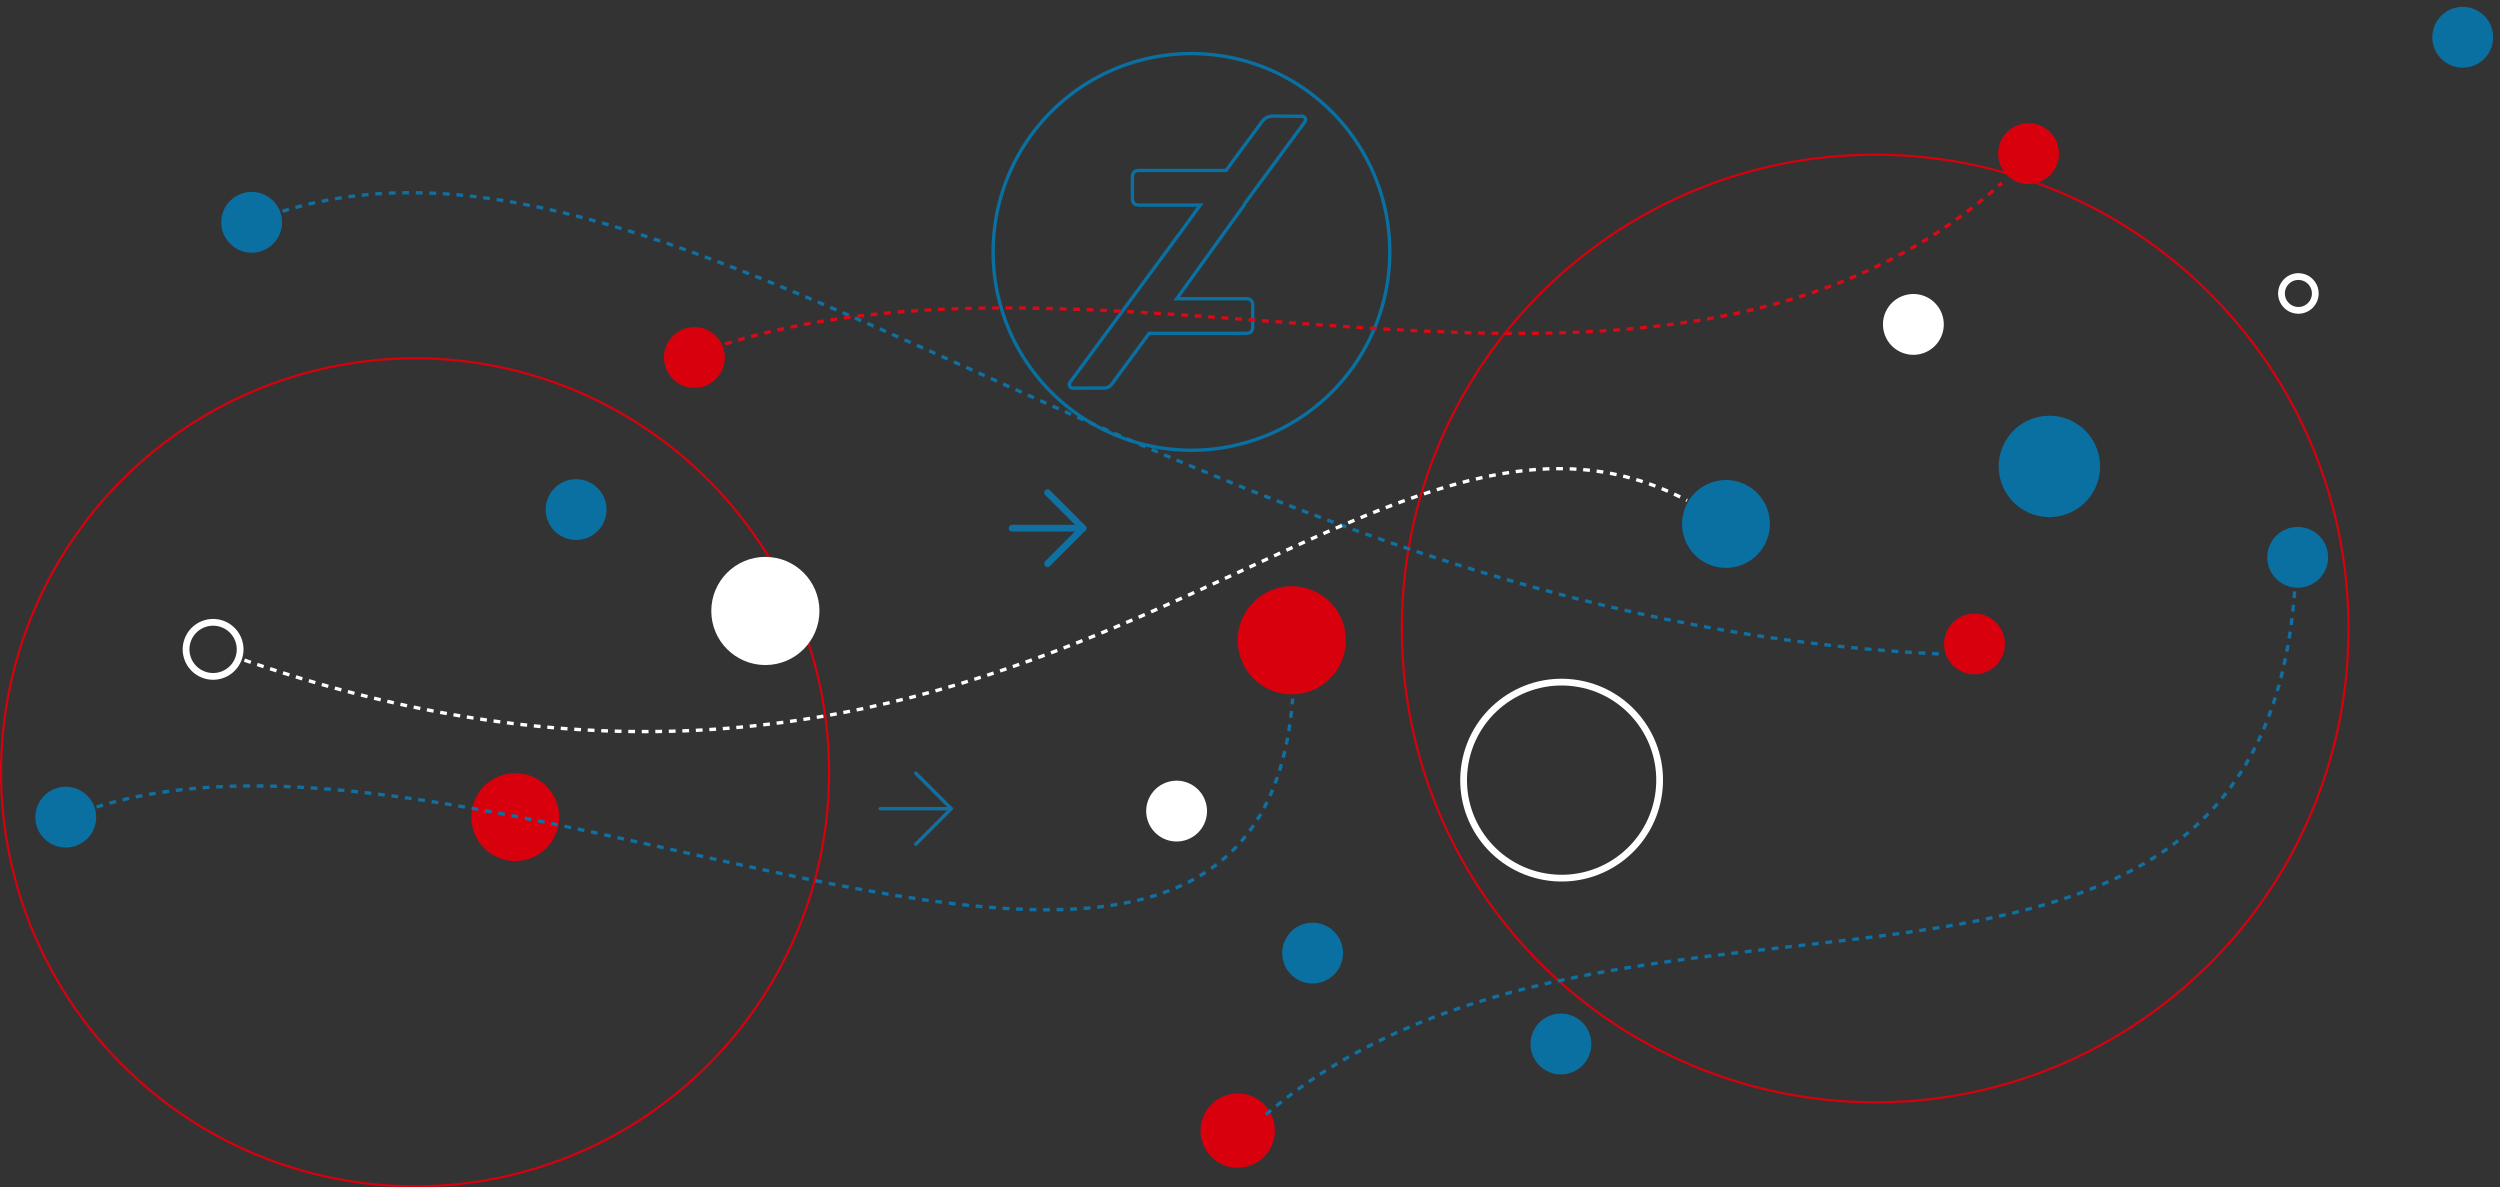 <svg xmlns="http://www.w3.org/2000/svg" width="739.714" height="351.349" viewBox="0 0 739.714 351.349">
  <rect x="0" y="0" width="739.714" height="351.349" fill="#333333" stroke="none"/>
  <g id="strategy-img" transform="translate(-278.54 -502.224)">
    <g id="Group_19" data-name="Group 19" transform="translate(1252.748 1283.255) rotate(180)">
      <path id="Path_52" data-name="Path 52" d="M1624.809,237.8c0,77.425-62.7,140.19-140.043,140.19s-140.036-62.765-140.036-140.19,62.7-140.184,140.036-140.184A140.114,140.114,0,0,1,1624.809,237.8Z" transform="translate(-1065.4 357.259)" fill="none" stroke="#d9000d" stroke-miterlimit="10" stroke-width="0.645"/>
      <path id="Path_221" data-name="Path 221" d="M1589.729,220.244a122.5,122.5,0,1,1-122.5-122.626A122.567,122.567,0,0,1,1589.729,220.244Z" transform="translate(-615.844 332.387)" fill="none" stroke="#d9000d" stroke-miterlimit="10" stroke-width="0.645"/>
    </g>
    <path id="logo.svg" d="M1351.685,161a58.684,58.684,0,1,0,58.684,58.684A58.685,58.685,0,0,0,1351.685,161Zm33.487,20.313-17.624,23.932a4.56,4.56,0,0,1-.586,1.029l-19.638,27.259h20.369c1.685,0,2.127.806,2.127,2.125v6.009c0,1.318-.442,2.124-2.127,2.124h-28.529l-11.1,15.066a2.712,2.712,0,0,1-2.183,1.1c-2.787.009-8.859.024-9.307.02a1.056,1.056,0,0,1-.865-1.654c4.484-6.084,19.887-27,33.55-45.543l5.023-6.94h-17.952c-1.683,0-2.125-.806-2.125-2.124V197.7c0-1.318.441-2.125,2.125-2.125h25.6c6.1-8.283,10.391-14.1,10.743-14.573a3.934,3.934,0,0,1,3.423-1.5s7.613.067,8.283.03A1.062,1.062,0,0,1,1385.172,181.314Z" transform="translate(-720.605 357.075)" fill="none" stroke="#0970a1" stroke-width="1"/>
    <g id="Icon_feather-arrow-right" data-name="Icon feather-arrow-right" transform="translate(570.5 640.5)">
      <path id="Path_265" data-name="Path 265" d="M7.5,18h21" fill="none" stroke="#0f70a1" stroke-linecap="round" stroke-linejoin="round" stroke-width="2"/>
      <path id="Path_266" data-name="Path 266" d="M18,7.5,28.5,18,18,28.5" fill="none" stroke="#0f70a1" stroke-linecap="round" stroke-linejoin="round" stroke-width="2"/>
    </g>
    <g id="Icon_feather-arrow-right-2" data-name="Icon feather-arrow-right" transform="translate(531.5 723.5)">
      <path id="Path_265-2" data-name="Path 265" d="M7.5,18h21" fill="none" stroke="#0f70a1" stroke-linecap="round" stroke-linejoin="round" stroke-width="1"/>
      <path id="Path_266-2" data-name="Path 266" d="M18,7.5,28.5,18,18,28.5" fill="none" stroke="#0f70a1" stroke-linecap="round" stroke-linejoin="round" stroke-width="1"/>
    </g>
    <circle id="Ellipse_25" data-name="Ellipse 25" cx="9" cy="9" r="9" transform="translate(344 559)" fill="#0970a1"/>
    <circle id="Ellipse_52" data-name="Ellipse 52" cx="9" cy="9" r="9" transform="matrix(-0.966, 0.259, -0.259, -0.966, 969.418, 673.494)" fill="#0970a1"/>
    <circle id="Ellipse_59" data-name="Ellipse 59" cx="9" cy="9" r="9" transform="matrix(-0.966, 0.259, -0.259, -0.966, 751.418, 817.494)" fill="#0970a1"/>
    <circle id="Ellipse_33" data-name="Ellipse 33" cx="16" cy="16" r="16" transform="translate(489 667)" fill="#fff"/>
    <circle id="Ellipse_49" data-name="Ellipse 49" cx="9" cy="9" r="9" transform="matrix(-0.966, 0.259, -0.259, -0.966, 855.706, 604.576)" fill="#fff"/>
    <circle id="Ellipse_56" data-name="Ellipse 56" cx="9" cy="9" r="9" transform="matrix(-0.966, 0.259, -0.259, -0.966, 637.706, 748.576)" fill="#fff"/>
    <circle id="Ellipse_30" data-name="Ellipse 30" cx="9" cy="9" r="9" transform="translate(289 735)" fill="#0970a1"/>
    <circle id="Ellipse_47" data-name="Ellipse 47" cx="9" cy="9" r="9" transform="matrix(-0.966, 0.259, -0.259, -0.966, 1018.254, 519.611)" fill="#0970a1"/>
    <circle id="Ellipse_54" data-name="Ellipse 54" cx="13" cy="13" r="13" transform="matrix(-0.966, 0.259, -0.259, -0.966, 805.153, 666.439)" fill="#0970a1"/>
    <circle id="Ellipse_31" data-name="Ellipse 31" cx="9" cy="9" r="9" transform="translate(440 644)" fill="#0970a1"/>
    <circle id="Ellipse_50" data-name="Ellipse 50" cx="15" cy="15" r="15" transform="matrix(-0.966, 0.259, -0.259, -0.966, 903.3, 650.834)" fill="#0970a1"/>
    <circle id="Ellipse_57" data-name="Ellipse 57" cx="9" cy="9" r="9" transform="matrix(-0.966, 0.259, -0.259, -0.966, 677.952, 790.592)" fill="#0970a1"/>
    <g id="Ellipse_39" data-name="Ellipse 39" transform="translate(336.621 682.645) rotate(22)" fill="none" stroke="#fff" stroke-width="2">
      <circle cx="9" cy="9" r="9" stroke="none"/>
      <circle cx="9" cy="9" r="8" fill="none"/>
    </g>
    <g id="Ellipse_51" data-name="Ellipse 51" transform="translate(963.825 595.741) rotate(-173)" fill="none" stroke="#fff" stroke-width="2">
      <circle cx="6" cy="6" r="6" stroke="none"/>
      <circle cx="6" cy="6" r="5" fill="none"/>
    </g>
    <g id="Ellipse_58" data-name="Ellipse 58" transform="translate(766.721 766.487) rotate(-173)" fill="none" stroke="#fff" stroke-width="2">
      <circle cx="30" cy="30" r="30" stroke="none"/>
      <circle cx="30" cy="30" r="29" fill="none"/>
    </g>
    <circle id="Ellipse_28" data-name="Ellipse 28" cx="9" cy="9" r="9" transform="translate(475 599)" fill="#d9000d"/>
    <circle id="Ellipse_53" data-name="Ellipse 53" cx="9" cy="9" r="9" transform="matrix(-0.966, 0.259, -0.259, -0.966, 873.791, 699.117)" fill="#d9000d"/>
    <circle id="Ellipse_60" data-name="Ellipse 60" cx="11" cy="11" r="11" transform="matrix(-0.966, 0.259, -0.259, -0.966, 658.241, 844.531)" fill="#d9000d"/>
    <circle id="Ellipse_24" data-name="Ellipse 24" cx="13" cy="13" r="13" transform="translate(418 731)" fill="#d9000d"/>
    <circle id="Ellipse_48" data-name="Ellipse 48" cx="9" cy="9" r="9" transform="matrix(-0.966, 0.259, -0.259, -0.966, 889.786, 554.034)" fill="#d9000d"/>
    <circle id="Ellipse_55" data-name="Ellipse 55" cx="16" cy="16" r="16" transform="matrix(-0.966, 0.259, -0.259, -0.966, 680.359, 702.984)" fill="#d9000d"/>
    <path id="Path_258" data-name="Path 258" d="M1577.091,1420c118.786-36.9,342.959,108.21,353.943-32.062" transform="translate(-1270 -679)" fill="none" stroke="#0f70a1" stroke-width="1" stroke-dasharray="2" opacity="0.998"/>
    <path id="Path_270" data-name="Path 270" d="M1586.122,1418.745c117.834-36.6,268.992,121.01,490.727,130.992" transform="translate(-1224 -854)" fill="none" stroke="#0f70a1" stroke-width="1" stroke-dasharray="2" opacity="0.998"/>
    <path id="Path_269" data-name="Path 269" d="M1577.091,1420c104.982-89.317,293.562-1.7,304.453-155.5" transform="translate(-924 -588)" fill="none" stroke="#0f70a1" stroke-width="1" stroke-dasharray="2" opacity="0.998"/>
    <path id="Path_268" data-name="Path 268" d="M1578.867,1424.552c233.3,80.519,329.922-98.6,426.839-47.24" transform="translate(-1228 -727)" fill="none" stroke="#fff" stroke-width="1" stroke-dasharray="2" opacity="0.998"/>
    <path id="Path_267" data-name="Path 267" d="M1577.091,1420c118.786-36.9,278.292,41.15,377.781-47.6" transform="translate(-1084 -816)" fill="none" stroke="#d90915" stroke-width="1" stroke-dasharray="2" opacity="0.998"/>
  </g>
</svg>
